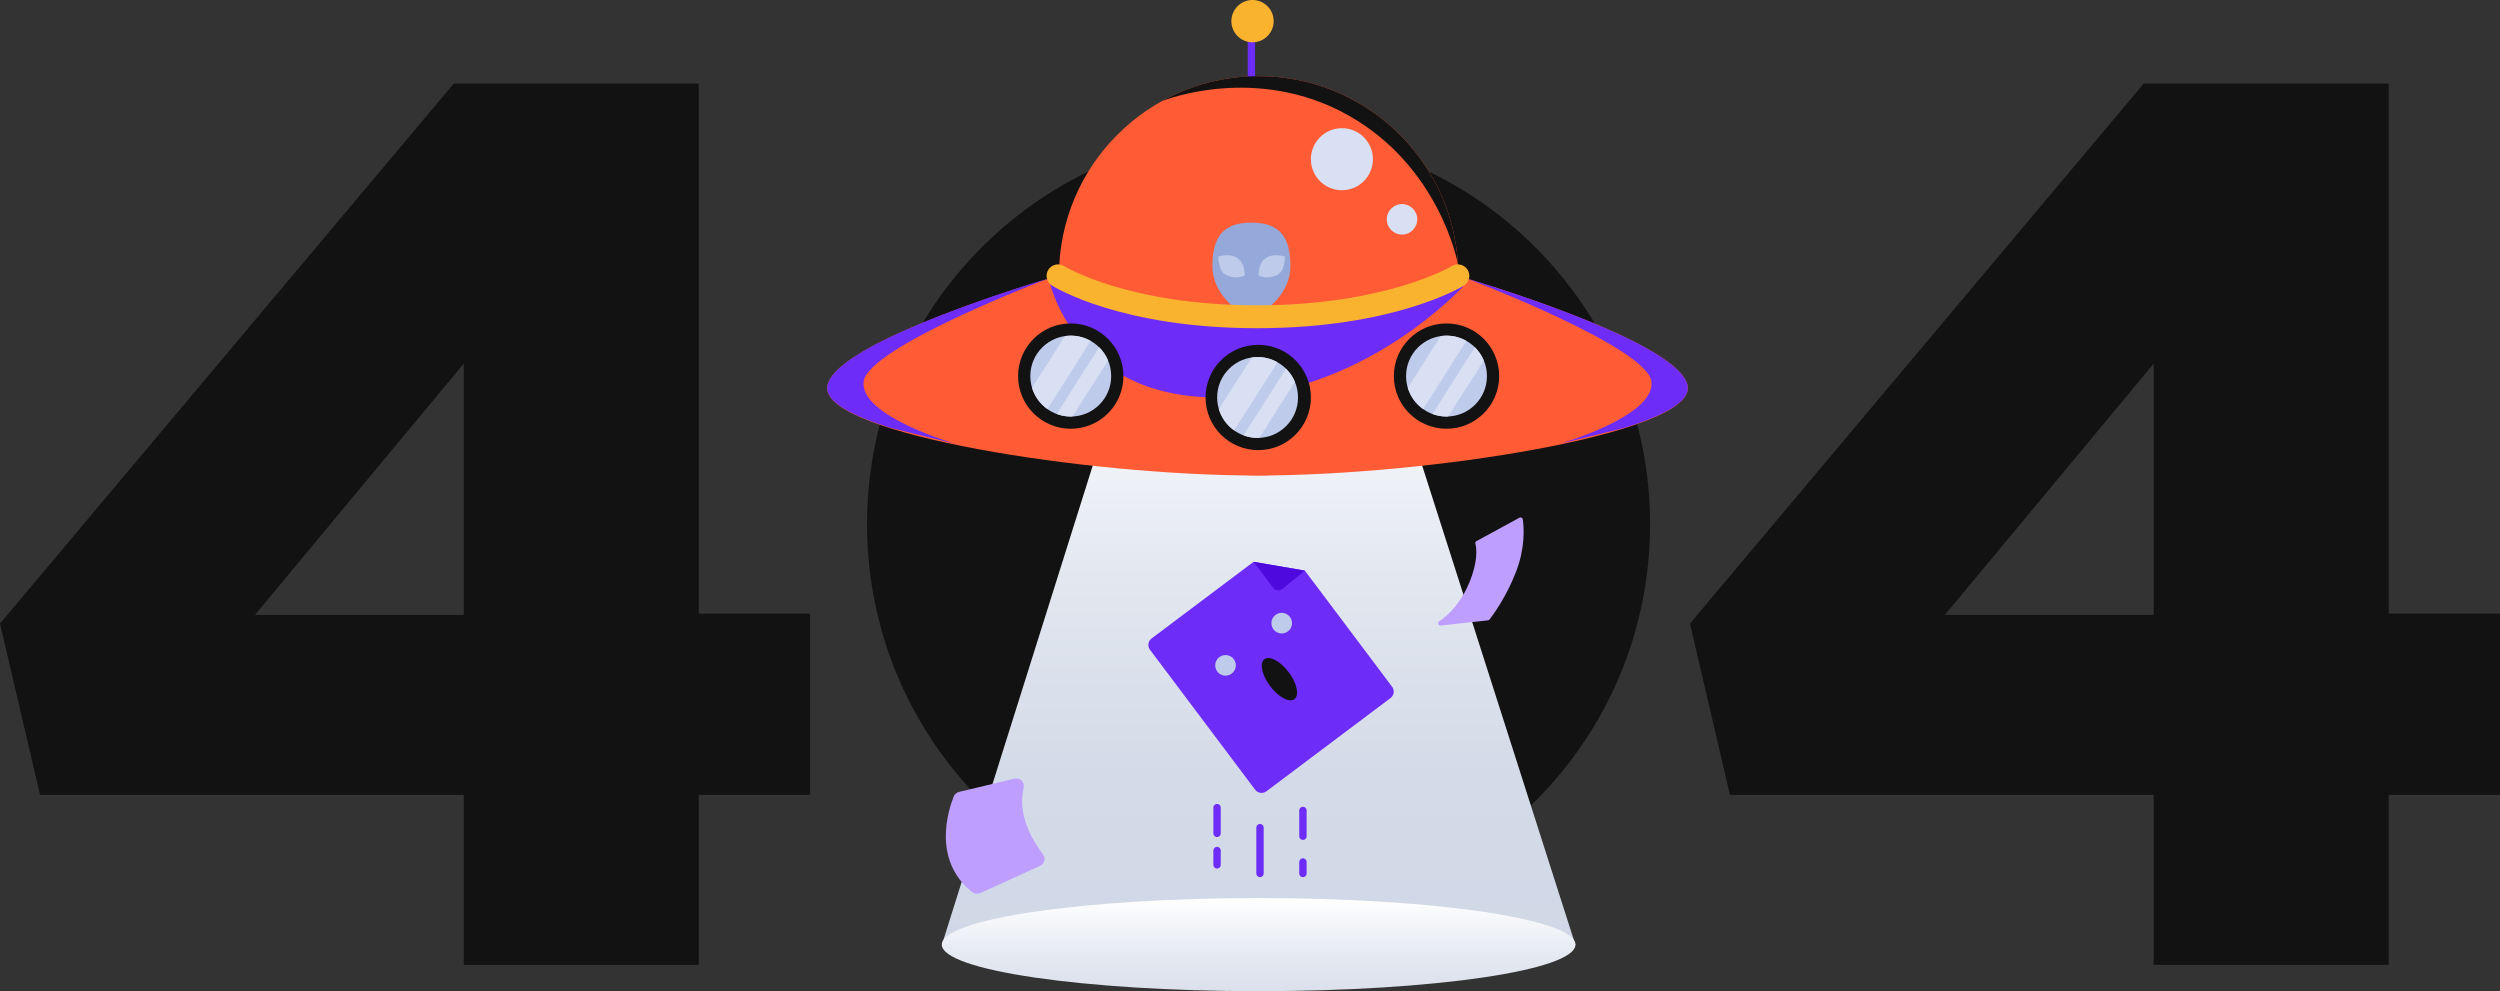 <svg width="1019" height="404" viewBox="0 0 1019 404" fill="none" xmlns="http://www.w3.org/2000/svg">
<rect x="0" y="0" width="1019" height="404" fill="#333333" stroke="none"/>
<path d="M512.99 373.255C601.128 373.255 672.577 301.805 672.577 213.668C672.577 125.53 601.128 54.08 512.99 54.08C424.852 54.08 353.402 125.53 353.402 213.668C353.402 301.805 424.852 373.255 512.99 373.255Z" fill="#121212"/>
<path d="M189.027 323.976H16.305L0 254.175L184.951 34.066H284.815V250.098H330.161V323.975H284.815V393.268H189.028V323.976H189.027ZM189.027 250.607V148.197L103.939 250.607H189.027Z" fill="#121212"/>
<path d="M877.853 323.976H705.129L688.824 254.175L873.776 34.066H973.64V250.098H1018.99V323.975H973.64V393.268H877.853V323.976ZM877.853 250.607V148.197L792.765 250.607H877.853Z" fill="#121212"/>
<path d="M563.688 139.772L522.356 139.81L461.102 139.89L383.883 385.185H522.356H642.153L563.688 139.772Z" fill="url(#paint0_linear_898_408)"/>
<path d="M513.014 193.815C557.962 193.815 594.399 157.378 594.399 112.43C594.399 67.482 557.962 31.045 513.014 31.045C468.066 31.045 431.629 67.482 431.629 112.43C431.629 157.378 468.066 193.815 513.014 193.815Z" fill="#FF5C35"/>
<path d="M594.237 112.43C594.237 112.43 567.182 129.109 512.396 129.109C457.61 129.109 431.25 112.43 431.25 112.43C431.25 112.43 337.176 139.523 337.176 158.269C337.176 177.014 442.668 193.815 512.396 193.815C582.124 193.815 687.964 177.014 687.964 158.269C687.964 139.523 594.237 112.43 594.237 112.43Z" fill="#FF5C35"/>
<path d="M427.438 113.461C427.438 113.461 436.677 162.012 496.106 162.012C555.535 162.012 596.688 116.402 596.688 116.402C596.688 116.402 570.926 124.442 512.398 124.442C453.87 124.442 427.438 113.461 427.438 113.461Z" fill="#6D2CF8"/>
<path d="M510.074 31.65V8.314" stroke="#6D2CF8" stroke-width="3" stroke-miterlimit="10"/>
<path d="M510.528 17.243C515.289 17.243 519.149 13.383 519.149 8.621C519.149 3.86 515.289 0 510.528 0C505.766 0 501.906 3.86 501.906 8.621C501.906 13.383 505.766 17.243 510.528 17.243Z" fill="#FAB32F"/>
<path d="M513.019 404C584.338 404 642.154 395.504 642.154 385.024C642.154 374.544 584.338 366.049 513.019 366.049C441.699 366.049 383.883 374.544 383.883 385.024C383.883 395.504 441.699 404 513.019 404Z" fill="url(#paint1_linear_898_408)"/>
<path d="M566.775 284.524L516.186 322.534C514.737 323.622 512.68 323.331 511.591 321.882L468.729 264.833C467.64 263.384 467.932 261.327 469.381 260.238L510.957 229L531.854 232.582L567.428 279.929C568.516 281.377 568.225 283.435 566.775 284.524Z" fill="#6D2CF8"/>
<path d="M510.957 229L531.854 232.582L522.774 240.033C521.584 241.01 519.821 240.797 518.897 239.566L510.957 229Z" fill="#4E09DF"/>
<path d="M499.527 275.401C501.848 275.401 503.73 273.519 503.73 271.198C503.73 268.877 501.848 266.995 499.527 266.995C497.206 266.995 495.324 268.877 495.324 271.198C495.324 273.519 497.206 275.401 499.527 275.401Z" fill="#BFCBEB"/>
<path d="M522.421 258.199C524.743 258.199 526.624 256.317 526.624 253.996C526.624 251.675 524.743 249.793 522.421 249.793C520.1 249.793 518.219 251.675 518.219 253.996C518.219 256.317 520.1 258.199 522.421 258.199Z" fill="#BFCBEB"/>
<path d="M527.61 284.965C529.698 283.396 528.654 278.481 525.277 273.987C521.9 269.493 517.47 267.122 515.382 268.691C513.294 270.259 514.339 275.174 517.715 279.668C521.092 284.162 525.522 286.534 527.61 284.965Z" fill="#121212"/>
<path d="M606.506 252.85L587.225 254.965C586.26 255.071 585.788 253.817 586.593 253.273C590.17 250.855 595.31 246.115 598.902 237.441C602.564 228.595 601.814 223.341 601.361 221.582C601.256 221.175 601.454 220.75 601.823 220.549L619.319 211.019C619.886 210.71 620.592 211.055 620.688 211.695C621.144 214.77 621.799 223.009 617.977 232.945C613.909 243.524 608.361 250.937 607.139 252.502C606.982 252.7 606.757 252.822 606.506 252.85Z" fill="#BE9FFF"/>
<path d="M388.762 324.615C386.508 330.213 379.871 350.581 396.291 363.65C397.196 364.371 398.436 364.528 399.489 364.048L423.961 352.916C425.758 352.098 426.322 349.831 425.127 348.259C421.255 343.173 414.51 332.301 417.244 321.108C417.794 318.86 415.815 316.816 413.564 317.355L390.889 322.79C389.924 323.022 389.132 323.695 388.762 324.615Z" fill="#BE9FFF"/>
<path d="M436.441 174.76C448.295 174.76 457.905 165.15 457.905 153.296C457.905 141.442 448.295 131.832 436.441 131.832C424.586 131.832 414.977 141.442 414.977 153.296C414.977 165.15 424.586 174.76 436.441 174.76Z" fill="#121212"/>
<path d="M589.593 174.76C601.447 174.76 611.057 165.15 611.057 153.296C611.057 141.442 601.447 131.832 589.593 131.832C577.739 131.832 568.129 141.442 568.129 153.296C568.129 165.15 577.739 174.76 589.593 174.76Z" fill="#121212"/>
<path d="M589.596 169.78C598.7 169.78 606.079 162.4 606.079 153.297C606.079 144.193 598.7 136.813 589.596 136.813C580.493 136.813 573.113 144.193 573.113 153.297C573.113 162.4 580.493 169.78 589.596 169.78Z" fill="#BFCBEB"/>
<path d="M512.855 183.476C524.709 183.476 534.319 173.866 534.319 162.012C534.319 150.158 524.709 140.548 512.855 140.548C501 140.548 491.391 150.158 491.391 162.012C491.391 173.866 501 183.476 512.855 183.476Z" fill="#121212"/>
<path d="M513.574 337.346V356.014" stroke="#6D2CF8" stroke-width="3" stroke-miterlimit="10" stroke-linecap="round" stroke-linejoin="round"/>
<path d="M531.074 330.346V340.847" stroke="#6D2CF8" stroke-width="3" stroke-miterlimit="10" stroke-linecap="round" stroke-linejoin="round"/>
<path d="M531.074 351.348V356.015" stroke="#6D2CF8" stroke-width="3" stroke-miterlimit="10" stroke-linecap="round" stroke-linejoin="round"/>
<path d="M496.07 329.179V339.68" stroke="#6D2CF8" stroke-width="3" stroke-miterlimit="10" stroke-linecap="round" stroke-linejoin="round"/>
<path d="M496.07 346.681V352.515" stroke="#6D2CF8" stroke-width="3" stroke-miterlimit="10" stroke-linecap="round" stroke-linejoin="round"/>
<path d="M546.961 77.537C553.944 77.537 559.605 71.876 559.605 64.892C559.605 57.909 553.944 52.248 546.961 52.248C539.978 52.248 534.316 57.909 534.316 64.892C534.316 71.876 539.978 77.537 546.961 77.537Z" fill="#D9E0F3"/>
<path d="M571.464 95.609C574.896 95.609 577.679 92.827 577.679 89.395C577.679 85.963 574.896 83.181 571.464 83.181C568.032 83.181 565.25 85.963 565.25 89.395C565.25 92.827 568.032 95.609 571.464 95.609Z" fill="#D9E0F3"/>
<path d="M510.074 90.734C498.446 90.734 494.176 96.663 494.176 108.521C494.176 120.379 505.816 128.706 510.074 128.706C514.333 128.706 525.973 120.378 525.973 108.521C525.973 96.664 521.702 90.734 510.074 90.734Z" fill="#94A8D9"/>
<path d="M512.983 112.239C512.983 112.239 512.778 107.383 515.925 105.194C519.071 103.005 523.722 104.578 523.722 104.578C523.722 104.578 523.839 110.734 520.363 112.207C515.929 114.085 512.983 112.239 512.983 112.239Z" fill="#BFCBEB"/>
<path d="M507.345 112.239C507.345 112.239 507.55 107.383 504.404 105.194C501.257 103.005 496.606 104.578 496.606 104.578C496.606 104.578 496.489 110.734 499.965 112.207C504.398 114.085 507.345 112.239 507.345 112.239Z" fill="#BFCBEB"/>
<path d="M512.397 133.776C456.896 133.776 429.878 117.084 428.755 116.374C426.576 114.995 425.928 112.113 427.306 109.934C428.684 107.756 431.567 107.107 433.745 108.485C433.989 108.638 459.882 124.441 512.395 124.441C564.953 124.441 591.536 108.61 591.797 108.45C593.995 107.111 596.864 107.798 598.211 109.993C599.555 112.186 598.876 115.051 596.685 116.402C595.537 117.112 567.866 133.776 512.397 133.776Z" fill="#FAB32F"/>
<path d="M589.591 136.813C588.783 136.813 587.994 136.892 587.217 137.004L573.816 158.072C574.884 161.603 577.108 164.625 580.043 166.717L597.7 138.956C595.305 137.598 592.542 136.813 589.591 136.813Z" fill="#D9E0F3"/>
<path d="M601.169 141.565L583.883 168.742C585.666 169.401 587.584 169.78 589.595 169.78C589.835 169.78 590.068 169.755 590.304 169.744L604.806 146.944C603.957 144.912 602.712 143.088 601.169 141.565Z" fill="#D9E0F3"/>
<path d="M512.589 178.496C521.692 178.496 529.072 171.116 529.072 162.012C529.072 152.909 521.692 145.529 512.589 145.529C503.485 145.529 496.105 152.909 496.105 162.012C496.105 171.116 503.485 178.496 512.589 178.496Z" fill="#BFCBEB"/>
<path d="M512.587 145.529C511.779 145.529 510.99 145.607 510.213 145.719L496.812 166.788C497.88 170.319 500.104 173.341 503.04 175.433L520.696 147.672C518.301 146.313 515.538 145.529 512.587 145.529Z" fill="#D9E0F3"/>
<path d="M524.161 150.281L506.875 177.458C508.658 178.117 510.576 178.496 512.588 178.496C512.827 178.496 513.06 178.471 513.296 178.46L527.798 155.66C526.949 153.628 525.705 151.804 524.161 150.281Z" fill="#D9E0F3"/>
<path d="M436.44 169.78C445.544 169.78 452.923 162.4 452.923 153.297C452.923 144.193 445.544 136.813 436.44 136.813C427.337 136.813 419.957 144.193 419.957 153.297C419.957 162.4 427.337 169.78 436.44 169.78Z" fill="#BFCBEB"/>
<path d="M436.439 136.813C435.63 136.813 434.842 136.892 434.065 137.004L420.664 158.072C421.732 161.603 423.956 164.625 426.891 166.717L444.548 138.956C442.153 137.598 439.39 136.813 436.439 136.813Z" fill="#D9E0F3"/>
<path d="M448.012 141.565L430.727 168.742C432.509 169.401 434.428 169.78 436.439 169.78C436.678 169.78 436.912 169.755 437.147 169.744L451.649 146.944C450.801 144.912 449.556 143.088 448.012 141.565Z" fill="#D9E0F3"/>
<path d="M513.014 31.045C498.76 31.045 485.366 34.72 473.715 41.159C474.768 40.736 512.059 26.066 549.34 46.875C586.512 67.622 594.008 106.378 594.253 107.699C591.801 64.955 556.373 31.045 513.014 31.045Z" fill="#121212"/>
<path d="M687.963 158.269C687.963 141.685 614.627 118.574 597.703 113.461C597.703 113.461 671.354 141.348 673.121 155.528C674.887 169.7 635.451 180.998 635.413 180.998H635.415L662.245 174.374C678.023 169.424 687.963 164.011 687.963 158.269Z" fill="#6D2CF8"/>
<path d="M337.176 158.269C337.176 141.685 410.511 118.574 427.436 113.461C427.436 113.461 353.785 141.348 352.017 155.528C350.251 169.7 389.688 180.998 389.724 180.998H389.723L362.893 174.374C347.114 169.424 337.176 164.011 337.176 158.269Z" fill="#6D2CF8"/>
<defs>
<linearGradient id="paint0_linear_898_408" x1="513.018" y1="139.773" x2="513.018" y2="385.185" gradientUnits="userSpaceOnUse">
<stop stop-color="white"/>
<stop offset="0.099" stop-color="#F7F8FB"/>
<stop offset="0.412" stop-color="#E1E6EF"/>
<stop offset="0.717" stop-color="#D4DBE8"/>
<stop offset="1" stop-color="#D0D7E6"/>
</linearGradient>
<linearGradient id="paint1_linear_898_408" x1="513.019" y1="366.049" x2="513.019" y2="404" gradientUnits="userSpaceOnUse">
<stop stop-color="white"/>
<stop offset="0.595" stop-color="#E6EAF2"/>
<stop offset="1" stop-color="#DBE0EC"/>
</linearGradient>
</defs>
</svg>
